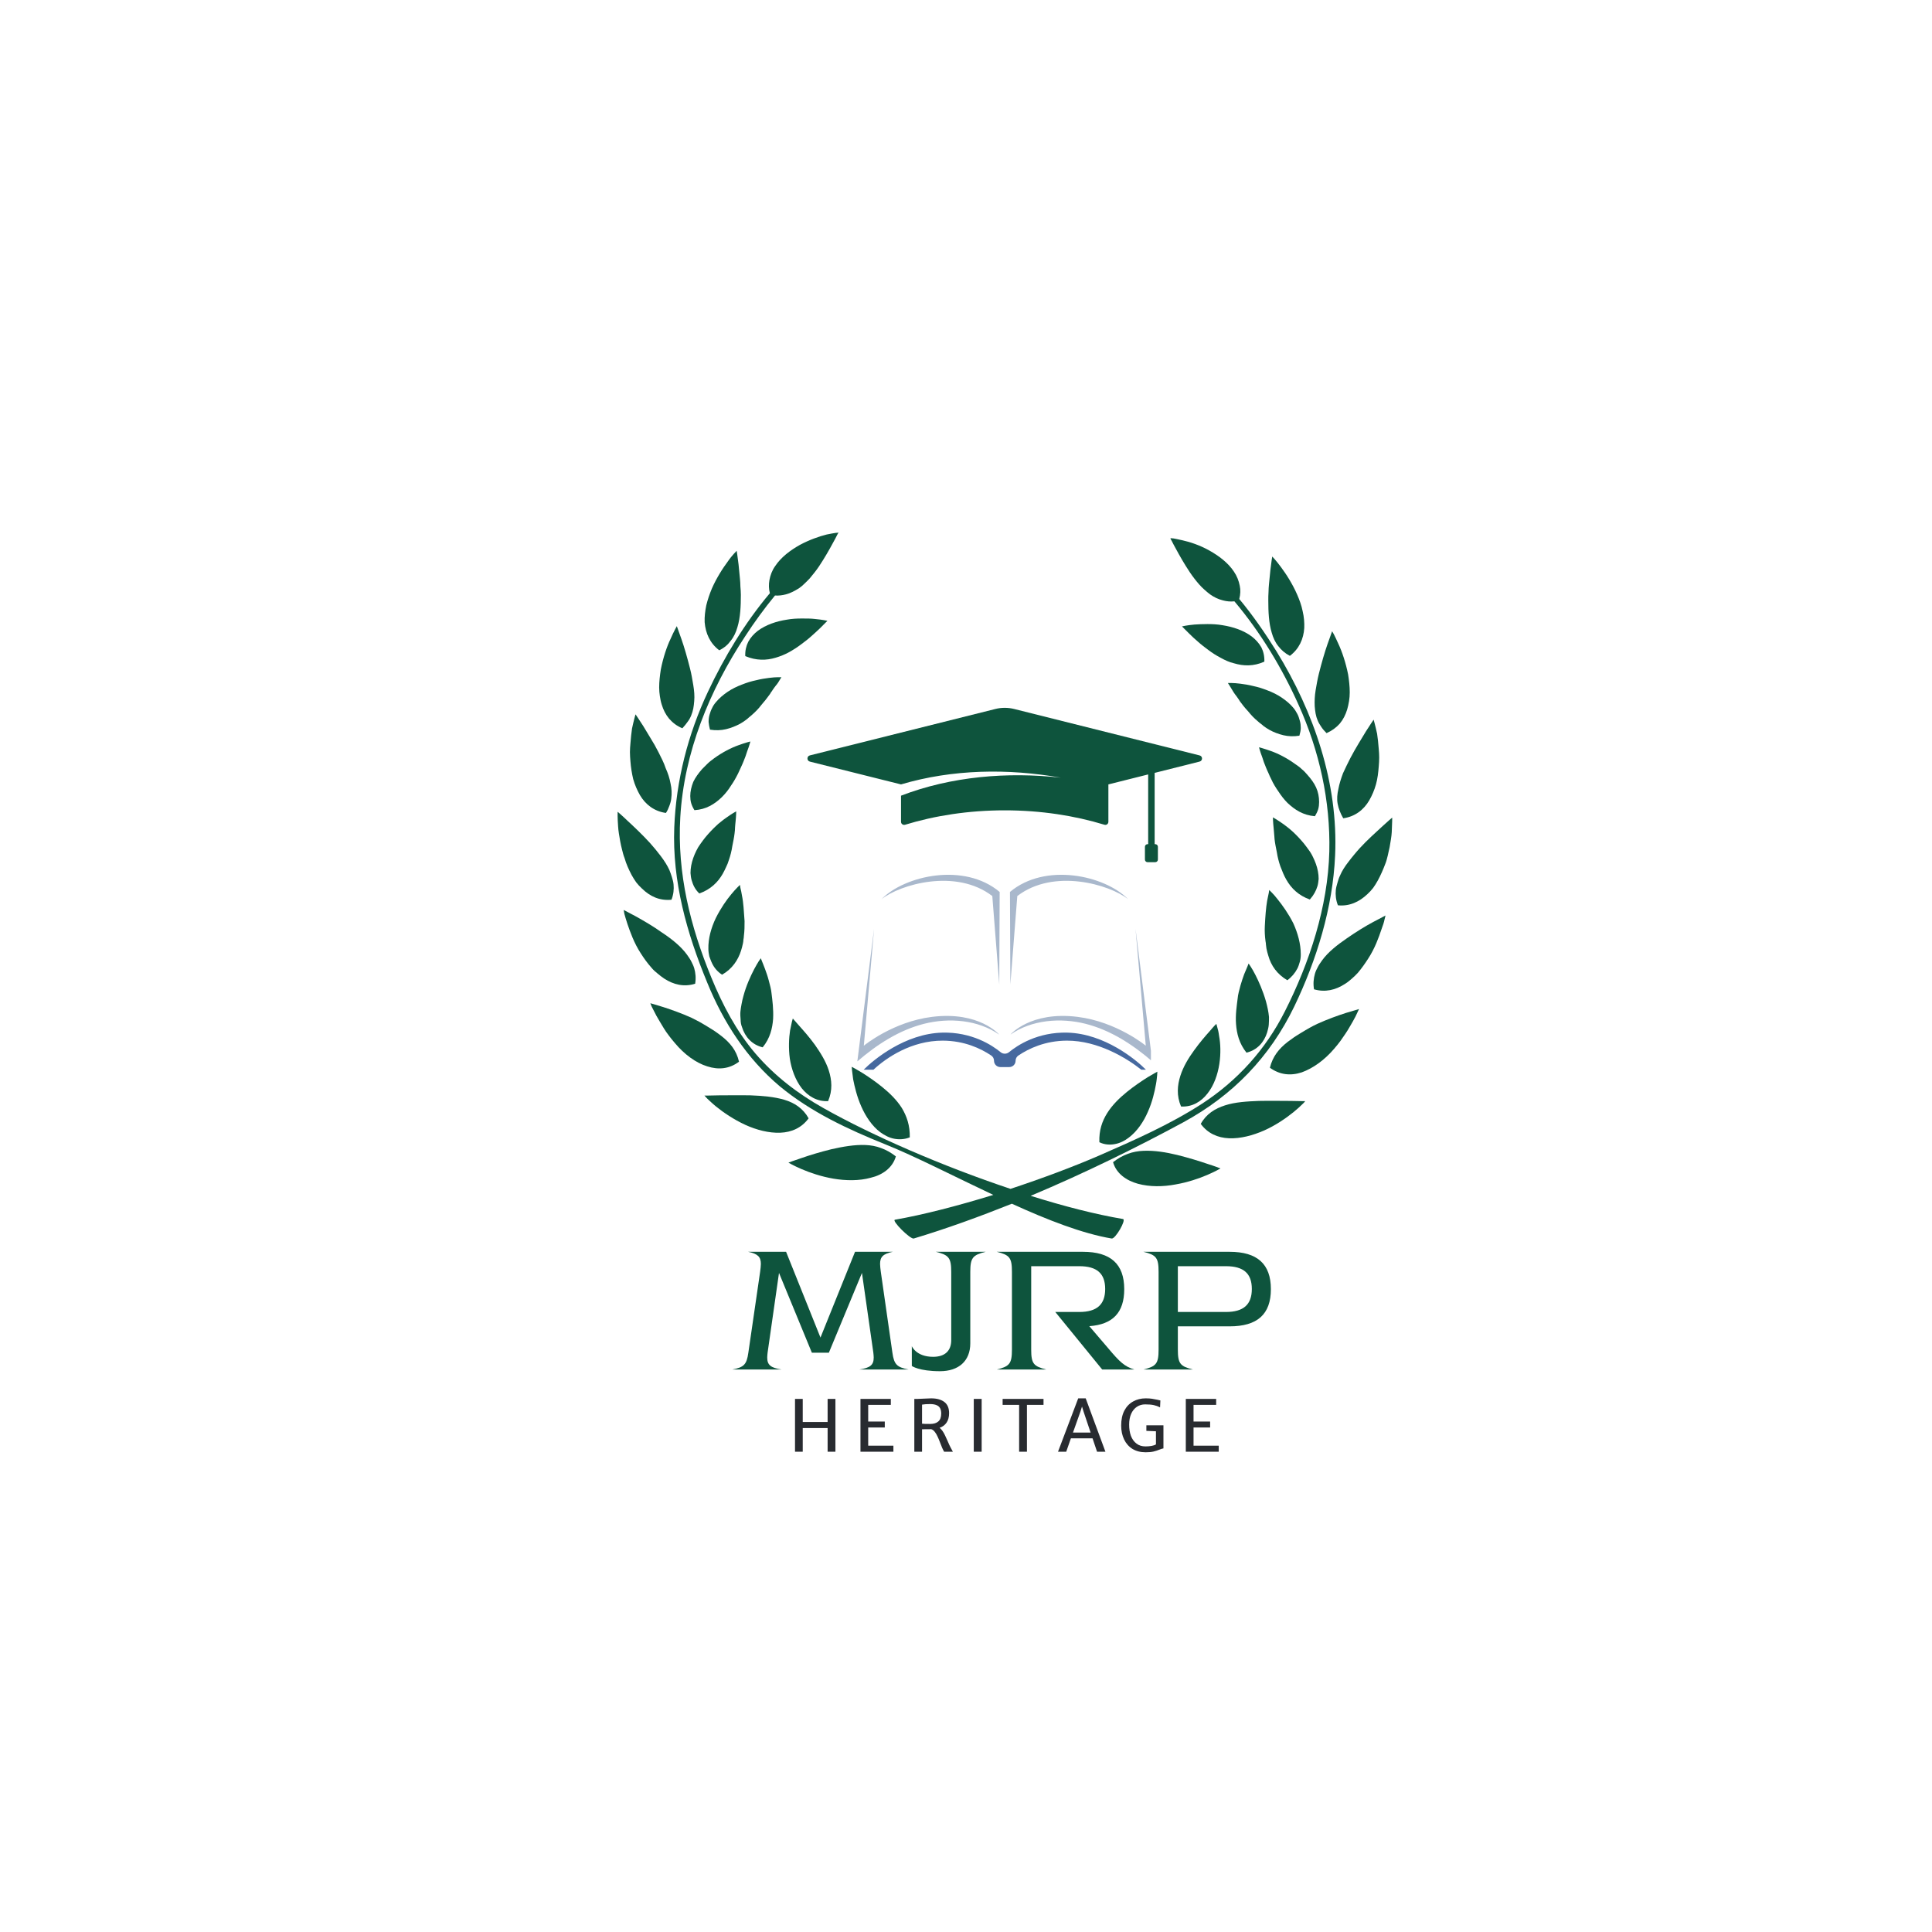 <svg xmlns="http://www.w3.org/2000/svg" xmlns:xlink="http://www.w3.org/1999/xlink" width="500" zoomAndPan="magnify" viewBox="0 0 375 375" height="500" preserveAspectRatio="xMidYMid meet" version="1.0"><defs><g/><clipPath id="e4d02bb671"><path d="M 119.84 157 L 131 157 L 131 175 L 119.84 175 Z M 119.84 157 " clip-rule="nonzero"/></clipPath><clipPath id="c01f68d182"><path d="M 130 103.352 L 260 103.352 L 260 240.602 L 130 240.602 Z M 130 103.352 " clip-rule="nonzero"/></clipPath><clipPath id="5469f7ffa6"><path d="M 259 158 L 270.59 158 L 270.59 176 L 259 176 Z M 259 158 " clip-rule="nonzero"/></clipPath><clipPath id="bf96dcc04c"><path d="M 196.109 180.223 L 223.395 180.223 L 223.395 206.086 L 196.109 206.086 Z M 196.109 180.223 " clip-rule="nonzero"/></clipPath><clipPath id="d92f543dae"><path d="M 166.395 180 L 194 180 L 194 207 L 166.395 207 Z M 166.395 180 " clip-rule="nonzero"/></clipPath><clipPath id="0685725f97"><path d="M 167.574 200.391 L 222.453 200.391 L 222.453 207.625 L 167.574 207.625 Z M 167.574 200.391 " clip-rule="nonzero"/></clipPath><clipPath id="48c7571012"><path d="M 156.574 137.301 L 233.824 137.301 L 233.824 167.301 L 156.574 167.301 Z M 156.574 137.301 " clip-rule="nonzero"/></clipPath></defs><path fill="#0e543d" d="M 173.887 224.453 C 172.895 223.688 171.996 223.191 171.004 222.832 C 170.059 222.469 169.023 222.289 167.988 222.246 C 165.914 222.156 163.617 222.559 161.41 223.055 C 159.203 223.598 157.133 224.227 155.602 224.766 C 154.07 225.262 153.035 225.668 153.035 225.668 C 153.035 225.668 154.023 226.254 155.602 226.93 C 157.176 227.605 159.383 228.371 161.77 228.777 C 164.156 229.18 166.77 229.227 169.023 228.594 C 171.32 228.055 173.258 226.66 173.887 224.453 Z M 173.887 224.453 " fill-opacity="1" fill-rule="nonzero"/><path fill="#0e543d" d="M 167.176 214.77 C 168.031 216.703 169.246 218.551 170.867 219.77 C 171.68 220.352 172.582 220.848 173.57 221.027 C 174.516 221.207 175.598 221.164 176.59 220.758 C 176.633 218.461 176.004 216.66 175.059 215.082 C 174.066 213.508 172.672 212.156 171.23 210.984 C 169.789 209.812 168.301 208.824 167.219 208.148 C 166.094 207.473 165.328 207.066 165.328 207.066 C 165.328 207.066 165.328 207.293 165.375 207.742 C 165.418 208.148 165.508 208.777 165.598 209.5 C 165.871 210.895 166.32 212.832 167.176 214.77 Z M 167.176 214.77 " fill-opacity="1" fill-rule="nonzero"/><path fill="#0e543d" d="M 151.457 219.859 C 153.664 219.77 155.602 218.91 156.953 217.066 C 155.871 215.129 154.203 214.047 152.223 213.461 C 150.242 212.875 147.945 212.695 145.691 212.605 C 143.441 212.562 141.188 212.605 139.52 212.605 C 137.809 212.652 136.73 212.652 136.73 212.652 C 136.73 212.652 136.953 212.875 137.316 213.281 C 137.719 213.641 138.262 214.184 138.98 214.77 C 140.422 215.938 142.402 217.289 144.656 218.328 C 146.816 219.316 149.25 219.949 151.457 219.859 Z M 151.457 219.859 " fill-opacity="1" fill-rule="nonzero"/><path fill="#0e543d" d="M 155.602 211.211 C 156.863 212.785 158.574 213.824 160.734 213.73 C 161.637 211.617 161.457 209.633 160.871 207.789 C 160.285 205.941 159.203 204.273 158.168 202.789 C 157.086 201.301 156.004 200.086 155.195 199.184 C 154.789 198.734 154.473 198.375 154.25 198.105 C 154.023 197.832 153.891 197.699 153.891 197.699 C 153.891 197.699 153.801 197.922 153.707 198.328 C 153.617 198.734 153.484 199.32 153.348 200.039 C 153.125 201.48 153.035 203.465 153.305 205.488 C 153.617 207.516 154.383 209.633 155.602 211.211 Z M 155.602 211.211 " fill-opacity="1" fill-rule="nonzero"/><path fill="#0e543d" d="M 128.801 195.492 C 127.227 194.996 126.234 194.727 126.234 194.727 C 126.234 194.727 126.324 194.996 126.504 195.402 C 126.73 195.809 127.047 196.438 127.406 197.156 C 127.812 197.879 128.305 198.688 128.848 199.59 C 129.117 200.039 129.434 200.492 129.746 200.895 L 130.02 201.258 L 130.332 201.66 C 130.559 201.934 130.785 202.203 131.008 202.473 C 132.809 204.633 135.062 206.301 137.27 206.977 C 139.477 207.695 141.594 207.473 143.441 206.074 C 142.945 203.867 141.684 202.383 140.016 201.078 C 139.613 200.762 139.16 200.445 138.711 200.129 C 138.262 199.816 137.766 199.547 137.27 199.23 C 136.773 198.914 136.277 198.645 135.738 198.328 C 135.242 198.059 134.746 197.832 134.25 197.562 C 132.359 196.707 130.332 195.988 128.801 195.492 Z M 128.801 195.492 " fill-opacity="1" fill-rule="nonzero"/><path fill="#0e543d" d="M 144.023 199.363 C 144.609 201.258 145.961 202.789 148.035 203.285 C 149.477 201.527 149.926 199.59 150.062 197.742 C 150.152 195.898 149.926 194.184 149.746 192.742 C 149.699 192.113 149.43 191.078 149.203 190.266 C 148.98 189.41 148.711 188.691 148.484 188.059 C 148.258 187.43 148.035 186.934 147.898 186.574 C 147.762 186.215 147.672 185.988 147.672 185.988 C 147.672 185.988 147.539 186.215 147.27 186.574 C 147.043 186.934 146.727 187.473 146.367 188.148 C 145.691 189.457 144.836 191.301 144.297 193.328 C 144.16 193.824 144.023 194.367 143.934 194.906 C 143.844 195.402 143.754 195.898 143.711 196.391 C 143.664 196.887 143.711 197.383 143.754 197.922 C 143.754 198.418 143.844 198.914 144.023 199.363 Z M 144.023 199.363 " fill-opacity="1" fill-rule="nonzero"/><path fill="#0e543d" d="M 126.414 187.789 C 126.773 188.238 127.18 188.602 127.633 188.961 C 128.035 189.32 128.488 189.637 128.938 189.953 C 130.738 191.121 132.766 191.617 134.926 190.941 C 135.109 189.863 135.016 188.871 134.746 187.926 C 134.613 187.473 134.387 187.023 134.16 186.574 C 133.938 186.125 133.621 185.719 133.352 185.312 C 132.18 183.691 130.379 182.25 128.531 181.035 C 126.773 179.773 124.883 178.691 123.441 177.883 C 122 177.117 121.055 176.621 121.055 176.621 C 121.055 176.621 121.102 176.891 121.191 177.387 C 121.324 177.836 121.504 178.512 121.777 179.32 C 122.316 180.898 123.082 183.059 124.344 184.996 C 124.973 185.988 125.648 186.934 126.414 187.789 Z M 126.414 187.789 " fill-opacity="1" fill-rule="nonzero"/><path fill="#0e543d" d="M 138.215 186.98 C 138.621 187.836 139.25 188.602 140.152 189.188 C 142.133 188.059 143.258 186.348 143.844 184.5 C 143.98 184.051 144.117 183.555 144.207 183.105 C 144.25 182.879 144.297 182.609 144.297 182.387 C 144.34 182.16 144.387 181.891 144.387 181.664 C 144.52 180.672 144.52 179.727 144.52 178.781 C 144.387 176.934 144.297 175.133 144.023 173.871 C 143.934 173.242 143.801 172.703 143.711 172.34 C 143.664 171.98 143.621 171.754 143.621 171.754 C 143.621 171.754 143.441 171.938 143.125 172.25 C 142.809 172.566 142.402 173.016 141.953 173.559 C 141.008 174.684 139.883 176.305 138.938 178.195 C 138.035 180.09 137.449 182.16 137.496 184.188 C 137.496 184.684 137.586 185.176 137.676 185.629 C 137.855 186.078 137.988 186.527 138.215 186.98 Z M 138.215 186.98 " fill-opacity="1" fill-rule="nonzero"/><g clip-path="url(#e4d02bb671)"><path fill="#0e543d" d="M 122.586 169.82 C 122.855 170.312 123.172 170.809 123.488 171.262 C 123.848 171.711 124.207 172.117 124.613 172.477 C 126.191 174.008 128.035 174.863 130.332 174.637 C 130.738 173.602 130.828 172.613 130.738 171.664 C 130.695 171.172 130.559 170.719 130.422 170.27 C 130.289 169.82 130.109 169.324 129.93 168.875 C 129.523 167.973 128.938 167.07 128.262 166.172 C 127.902 165.719 127.586 165.316 127.227 164.863 C 126.867 164.461 126.504 164.008 126.145 163.602 C 124.66 161.98 123.035 160.449 121.867 159.371 C 120.695 158.242 119.883 157.566 119.883 157.566 C 119.883 157.566 119.84 158.695 119.973 160.406 C 120.02 161.262 120.199 162.254 120.379 163.289 C 120.469 163.828 120.605 164.367 120.738 164.91 C 120.875 165.449 121.012 166.035 121.234 166.574 C 121.551 167.703 122.047 168.781 122.586 169.82 Z M 122.586 169.82 " fill-opacity="1" fill-rule="nonzero"/></g><path fill="#0e543d" d="M 135.738 173.422 C 137.898 172.656 139.34 171.262 140.285 169.594 C 140.512 169.188 140.738 168.738 140.918 168.332 C 141.145 167.883 141.324 167.434 141.457 166.98 C 141.773 166.082 142 165.18 142.133 164.277 C 142.312 163.379 142.492 162.523 142.586 161.711 C 142.629 161.305 142.676 160.945 142.676 160.539 C 142.719 160.18 142.719 159.82 142.766 159.551 C 142.898 158.289 142.898 157.477 142.898 157.477 C 142.898 157.477 142.043 157.93 140.871 158.785 C 140.559 159.008 140.242 159.234 139.926 159.504 C 139.566 159.773 139.25 160.047 138.938 160.359 C 138.262 160.992 137.586 161.711 136.91 162.523 C 136.594 162.93 136.277 163.332 135.965 163.785 C 135.828 164.008 135.648 164.234 135.512 164.461 C 135.379 164.684 135.289 164.91 135.152 165.137 C 134.703 166.035 134.344 167.027 134.16 168.016 C 134.07 168.512 134.027 169.008 134.027 169.457 C 134.07 169.953 134.117 170.406 134.25 170.855 C 134.523 171.844 134.973 172.703 135.738 173.422 Z M 135.738 173.422 " fill-opacity="1" fill-rule="nonzero"/><path fill="#0e543d" d="M 127.855 146.082 C 127.359 145.094 126.82 144.145 126.281 143.289 C 125.738 142.391 125.242 141.578 124.84 140.902 C 123.984 139.551 123.352 138.652 123.352 138.652 C 123.352 138.652 123.035 139.734 122.676 141.398 C 122.543 142.254 122.453 143.246 122.363 144.328 C 122.316 144.867 122.27 145.406 122.27 145.992 C 122.27 146.578 122.316 147.164 122.363 147.75 C 122.453 148.922 122.633 150.09 122.902 151.219 C 123.219 152.344 123.668 153.379 124.207 154.324 C 125.289 156.172 127 157.477 129.254 157.793 C 129.566 157.344 129.746 156.895 129.93 156.398 C 130.109 155.945 130.242 155.453 130.289 155 C 130.422 154.055 130.379 153.062 130.152 152.074 C 129.973 151.082 129.656 150.09 129.207 149.102 C 128.891 148.109 128.352 147.074 127.855 146.082 Z M 127.855 146.082 " fill-opacity="1" fill-rule="nonzero"/><path fill="#0e543d" d="M 140.105 154.73 C 140.781 154.055 141.367 153.336 141.863 152.523 C 142.402 151.758 142.855 150.949 143.258 150.137 C 143.441 149.73 143.621 149.324 143.801 148.965 C 143.98 148.559 144.16 148.199 144.297 147.84 C 144.609 147.117 144.836 146.445 145.016 145.859 C 145.465 144.688 145.648 143.922 145.648 143.922 C 145.648 143.922 144.699 144.145 143.352 144.641 C 141.953 145.137 140.242 145.992 138.574 147.211 C 138.172 147.523 137.719 147.84 137.359 148.199 C 137 148.559 136.641 148.922 136.277 149.281 C 135.602 150.047 134.973 150.902 134.566 151.758 C 134.207 152.66 133.98 153.605 133.98 154.504 C 133.98 154.957 134.027 155.453 134.16 155.902 C 134.297 156.352 134.523 156.848 134.793 157.254 C 137.043 157.117 138.711 156.082 140.105 154.73 Z M 140.105 154.73 " fill-opacity="1" fill-rule="nonzero"/><path fill="#0e543d" d="M 133.441 140.137 C 133.758 139.734 133.98 139.328 134.16 138.875 C 134.344 138.426 134.477 137.977 134.566 137.527 C 134.656 137.074 134.703 136.578 134.746 136.086 C 134.836 135.094 134.746 134.059 134.566 132.977 C 134.387 131.895 134.207 130.816 133.938 129.777 C 133.395 127.617 132.809 125.59 132.27 124.059 C 131.73 122.527 131.371 121.535 131.371 121.535 C 131.371 121.535 131.234 121.762 131.008 122.211 C 130.785 122.664 130.469 123.25 130.152 124.016 C 129.434 125.5 128.711 127.66 128.262 129.961 C 128.082 131.129 127.945 132.301 127.945 133.426 C 127.945 134.012 127.992 134.555 128.082 135.137 C 128.172 135.68 128.262 136.219 128.441 136.762 C 128.758 137.797 129.207 138.695 129.883 139.508 C 130.559 140.273 131.414 140.949 132.449 141.355 C 132.855 140.902 133.172 140.543 133.441 140.137 Z M 133.441 140.137 " fill-opacity="1" fill-rule="nonzero"/><path fill="#0e543d" d="M 151.367 131.941 C 151.547 131.625 151.684 131.445 151.684 131.445 C 151.684 131.445 151.457 131.445 151.008 131.445 C 150.555 131.445 149.969 131.492 149.25 131.582 C 148.527 131.672 147.672 131.805 146.773 132.031 C 146.324 132.121 145.828 132.258 145.375 132.391 C 144.926 132.527 144.43 132.707 143.98 132.887 C 143.035 133.246 142.09 133.699 141.234 134.281 C 140.379 134.867 139.613 135.5 138.98 136.266 C 138.664 136.625 138.395 137.031 138.215 137.438 C 137.988 137.84 137.855 138.293 137.719 138.742 C 137.586 139.191 137.539 139.641 137.539 140.137 C 137.586 140.633 137.676 141.129 137.809 141.625 C 138.938 141.805 139.973 141.758 140.918 141.535 C 141.863 141.309 142.766 140.949 143.621 140.5 C 144.023 140.273 144.43 140.004 144.789 139.734 C 144.973 139.598 145.152 139.461 145.332 139.281 C 145.512 139.148 145.691 138.969 145.871 138.832 C 146.594 138.203 147.223 137.57 147.762 136.852 C 148.348 136.176 148.891 135.5 149.34 134.867 C 149.477 134.688 149.566 134.555 149.656 134.371 C 149.789 134.238 149.879 134.059 149.969 133.922 C 150.195 133.605 150.375 133.336 150.555 133.113 C 150.918 132.707 151.188 132.258 151.367 131.941 Z M 151.367 131.941 " fill-opacity="1" fill-rule="nonzero"/><path fill="#0e543d" d="M 139.613 126.223 C 140.602 125.727 141.324 125.094 141.863 124.328 C 142.449 123.609 142.855 122.707 143.125 121.762 C 143.711 119.871 143.801 117.617 143.801 115.457 C 143.801 114.914 143.754 114.375 143.711 113.836 C 143.711 113.293 143.664 112.801 143.621 112.305 C 143.531 111.312 143.441 110.367 143.352 109.555 C 143.168 107.98 142.988 106.898 142.988 106.898 C 142.988 106.898 142.809 107.125 142.492 107.438 C 142.18 107.801 141.727 108.297 141.277 108.969 C 140.781 109.645 140.242 110.41 139.703 111.312 C 139.16 112.215 138.621 113.203 138.172 114.242 C 137.719 115.32 137.359 116.402 137.09 117.484 C 136.863 118.609 136.73 119.691 136.773 120.77 C 136.953 122.934 137.809 124.871 139.613 126.223 Z M 139.613 126.223 " fill-opacity="1" fill-rule="nonzero"/><path fill="#0e543d" d="M 155.465 125.094 C 156.188 124.555 156.906 124.016 157.492 123.473 C 158.078 122.934 158.664 122.438 159.113 121.988 C 159.562 121.535 159.926 121.176 160.195 120.906 C 160.465 120.637 160.602 120.5 160.602 120.5 C 160.602 120.5 159.652 120.277 158.168 120.141 C 157.445 120.051 156.59 120.051 155.645 120.051 C 154.699 120.051 153.707 120.094 152.719 120.277 C 150.691 120.59 148.664 121.266 147.09 122.438 C 146.324 123.023 145.691 123.742 145.242 124.555 C 144.836 125.363 144.609 126.312 144.656 127.348 C 146.773 128.246 148.754 128.203 150.555 127.66 C 151.457 127.391 152.359 127.031 153.168 126.582 C 153.98 126.129 154.746 125.637 155.465 125.094 Z M 155.465 125.094 " fill-opacity="1" fill-rule="nonzero"/><g clip-path="url(#c01f68d182)"><path fill="#0e543d" d="M 151.41 210.895 C 157.402 215.848 164.652 219.227 171.816 222.109 C 177.668 224.453 185.145 228.324 192.805 231.93 C 185.91 234.047 179.156 235.801 173.707 236.746 C 172.984 236.883 176.68 240.574 177.355 240.395 C 183.66 238.504 190.102 236.16 196.406 233.641 C 203.297 236.793 210.145 239.449 215.773 240.395 C 216.492 240.531 218.656 236.746 217.98 236.613 C 212.664 235.711 206.496 234.137 200.055 232.109 C 210.684 227.648 220.863 222.605 229.691 217.832 C 239.285 212.605 246.445 205.219 251.219 195.355 C 255.59 186.258 258.695 176.168 259.145 166.035 C 259.777 151.984 255.047 138.246 247.75 126.402 C 245.59 122.934 243.203 119.465 240.543 116.266 C 240.77 115.367 240.816 114.512 240.637 113.699 C 240.453 112.754 240.094 111.809 239.508 110.953 C 238.383 109.242 236.582 107.891 234.734 106.855 C 232.887 105.816 230.953 105.188 229.512 104.871 C 228.789 104.691 228.203 104.602 227.797 104.512 C 227.574 104.512 227.438 104.465 227.305 104.465 C 227.215 104.465 227.168 104.465 227.168 104.465 C 227.168 104.465 227.215 104.512 227.215 104.602 C 227.258 104.691 227.348 104.828 227.438 105.008 C 227.617 105.367 227.891 105.906 228.25 106.539 C 228.926 107.801 229.871 109.465 230.953 111.086 C 231.492 111.898 232.121 112.707 232.754 113.43 C 233.066 113.789 233.43 114.148 233.789 114.465 C 234.148 114.781 234.508 115.098 234.871 115.367 C 235.637 115.906 236.445 116.312 237.391 116.539 C 238.066 116.719 238.832 116.809 239.598 116.719 C 244.688 122.754 248.879 129.734 252.031 136.762 C 256.082 145.723 258.246 155.453 258.02 165.27 C 257.75 175.988 254.191 186.844 249.371 196.348 C 245.633 203.734 240.184 209.77 233.25 214.273 C 227.031 218.281 220.188 221.301 213.387 224.273 C 208.297 226.48 202.262 228.73 196.137 230.758 C 183.031 226.387 169.336 220.441 159.836 215.082 C 154.879 212.293 150.375 208.867 146.637 204.5 C 142.945 200.176 140.242 195.039 138.082 189.77 C 133.98 179.816 131.414 169.504 132.043 158.648 C 132.766 146.039 137.719 133.969 144.656 123.473 C 146.414 120.77 148.348 118.113 150.422 115.59 C 151.188 115.637 151.863 115.547 152.539 115.367 C 153.438 115.141 154.25 114.691 155.059 114.195 C 155.465 113.926 155.824 113.609 156.141 113.293 C 156.5 112.98 156.816 112.617 157.176 112.258 C 157.809 111.492 158.438 110.727 158.977 109.918 C 160.059 108.297 161.004 106.629 161.68 105.367 C 162.043 104.738 162.312 104.195 162.492 103.836 C 162.582 103.656 162.672 103.52 162.715 103.43 C 162.809 103.43 162.852 103.387 162.852 103.387 C 162.852 103.387 162.809 103.387 162.715 103.387 C 162.625 103.387 162.445 103.43 162.223 103.43 C 161.816 103.477 161.184 103.609 160.465 103.746 C 159.023 104.105 157.086 104.781 155.238 105.773 C 153.395 106.809 151.594 108.16 150.465 109.871 C 149.879 110.684 149.52 111.629 149.34 112.617 C 149.203 113.43 149.203 114.285 149.43 115.141 C 144.566 120.906 140.559 127.57 137.406 134.281 C 133.531 142.523 131.234 151.488 130.875 160.586 C 130.469 171.078 133.305 181.125 137.27 190.719 C 140.422 198.465 144.973 205.488 151.41 210.895 Z M 151.41 210.895 " fill-opacity="1" fill-rule="nonzero"/></g><path fill="#0e543d" d="M 228.16 229.902 C 230.547 229.496 232.754 228.73 234.328 228.055 C 235.906 227.379 236.898 226.793 236.898 226.793 C 236.898 226.793 235.906 226.387 234.328 225.895 C 232.754 225.352 230.68 224.723 228.52 224.18 C 226.312 223.641 224.059 223.281 221.945 223.371 C 220.906 223.414 219.871 223.598 218.926 223.957 C 217.934 224.316 217.035 224.812 216.043 225.578 C 216.676 227.785 218.609 229.137 220.863 229.766 C 223.203 230.398 225.773 230.352 228.16 229.902 Z M 228.16 229.902 " fill-opacity="1" fill-rule="nonzero"/><path fill="#0e543d" d="M 216.402 222.066 C 217.395 221.883 218.297 221.434 219.105 220.805 C 220.727 219.586 221.988 217.695 222.801 215.805 C 223.656 213.914 224.105 211.93 224.375 210.445 C 224.512 209.723 224.555 209.094 224.602 208.688 C 224.645 208.238 224.645 208.012 224.645 208.012 C 224.645 208.012 223.879 208.418 222.754 209.094 C 221.629 209.812 220.188 210.762 218.746 211.93 C 217.305 213.102 215.91 214.453 214.918 216.031 C 213.926 217.605 213.297 219.406 213.387 221.703 C 214.379 222.199 215.457 222.246 216.402 222.066 Z M 216.402 222.066 " fill-opacity="1" fill-rule="nonzero"/><path fill="#0e543d" d="M 244.328 213.688 C 242.078 213.777 239.734 213.914 237.797 214.543 C 235.816 215.172 234.148 216.211 233.066 218.145 C 234.418 219.992 236.355 220.848 238.562 220.938 C 240.77 221.027 243.156 220.398 245.41 219.406 C 247.617 218.418 249.645 217.02 251.086 215.848 C 251.805 215.266 252.391 214.723 252.75 214.363 C 253.156 214.004 253.336 213.73 253.336 213.73 C 253.336 213.73 252.254 213.73 250.5 213.688 C 248.832 213.688 246.582 213.641 244.328 213.688 Z M 244.328 213.688 " fill-opacity="1" fill-rule="nonzero"/><path fill="#0e543d" d="M 229.238 214.77 C 231.402 214.902 233.16 213.824 234.375 212.246 C 235.637 210.668 236.355 208.555 236.672 206.527 C 236.988 204.453 236.898 202.516 236.625 201.078 C 236.535 200.355 236.402 199.77 236.266 199.363 C 236.176 198.961 236.086 198.734 236.086 198.734 C 236.086 198.734 235.949 198.871 235.727 199.094 C 235.5 199.363 235.141 199.727 234.781 200.176 C 233.969 201.078 232.887 202.336 231.809 203.824 C 230.727 205.309 229.691 206.977 229.105 208.824 C 228.52 210.668 228.34 212.652 229.238 214.77 Z M 229.238 214.77 " fill-opacity="1" fill-rule="nonzero"/><path fill="#0e543d" d="M 258.965 203.555 C 259.191 203.285 259.418 203.012 259.641 202.742 L 259.957 202.336 L 260.227 201.977 C 260.543 201.527 260.859 201.078 261.129 200.672 C 261.715 199.816 262.164 198.961 262.57 198.285 C 262.973 197.562 263.289 196.977 263.469 196.527 C 263.695 196.078 263.785 195.852 263.785 195.852 C 263.785 195.852 262.793 196.168 261.219 196.617 C 259.688 197.113 257.66 197.832 255.68 198.734 C 255.184 198.961 254.688 199.23 254.191 199.5 C 253.652 199.816 253.156 200.086 252.66 200.402 C 252.164 200.715 251.668 200.984 251.219 201.301 C 250.77 201.617 250.32 201.934 249.914 202.246 C 248.246 203.555 247.031 205.039 246.488 207.246 C 248.336 208.598 250.453 208.867 252.66 208.148 C 254.914 207.336 257.121 205.715 258.965 203.555 Z M 258.965 203.555 " fill-opacity="1" fill-rule="nonzero"/><path fill="#0e543d" d="M 245.723 194.367 C 245.141 192.34 244.328 190.492 243.652 189.188 C 243.293 188.512 243.023 188.016 242.75 187.609 C 242.527 187.25 242.348 187.023 242.348 187.023 C 242.348 187.023 242.258 187.25 242.121 187.609 C 241.984 187.969 241.762 188.465 241.492 189.098 C 241.266 189.727 240.996 190.492 240.77 191.301 C 240.543 192.113 240.273 193.148 240.23 193.781 C 240.051 195.223 239.777 196.977 239.914 198.777 C 240.051 200.582 240.5 202.516 241.941 204.32 C 244.012 203.824 245.363 202.293 245.949 200.402 C 246.086 199.906 246.219 199.453 246.266 198.914 C 246.309 198.418 246.309 197.879 246.309 197.383 C 246.266 196.887 246.176 196.348 246.086 195.898 C 245.996 195.402 245.859 194.906 245.723 194.367 Z M 245.723 194.367 " fill-opacity="1" fill-rule="nonzero"/><path fill="#0e543d" d="M 268.738 178.465 C 268.875 178.016 268.918 177.699 268.918 177.699 C 268.918 177.699 268.02 178.195 266.531 178.961 C 265.09 179.727 263.246 180.855 261.441 182.113 C 259.598 183.375 257.797 184.773 256.625 186.395 C 256.355 186.797 256.039 187.203 255.812 187.656 C 255.59 188.059 255.363 188.512 255.227 189.004 C 254.957 189.953 254.867 190.941 255.047 192.023 C 257.211 192.652 259.234 192.16 261.039 190.988 C 261.488 190.719 261.938 190.355 262.344 189.996 C 262.75 189.637 263.199 189.23 263.559 188.824 C 264.281 187.969 264.957 187.023 265.586 186.031 C 266.848 184.098 267.613 181.98 268.152 180.359 C 268.426 179.637 268.648 178.961 268.738 178.465 Z M 268.738 178.465 " fill-opacity="1" fill-rule="nonzero"/><path fill="#0e543d" d="M 249.867 190.266 C 250.723 189.637 251.355 188.871 251.805 188.016 C 252.031 187.609 252.164 187.113 252.301 186.664 C 252.434 186.215 252.48 185.719 252.48 185.223 C 252.48 183.195 251.895 181.125 251.039 179.23 C 250.094 177.34 248.922 175.719 248.02 174.594 C 247.57 174.008 247.164 173.559 246.852 173.242 C 246.535 172.926 246.355 172.746 246.355 172.746 C 246.355 172.746 246.309 172.973 246.266 173.332 C 246.176 173.691 246.086 174.234 245.949 174.863 C 245.723 176.168 245.59 177.926 245.5 179.773 C 245.453 180.719 245.5 181.664 245.633 182.656 C 245.68 182.926 245.723 183.152 245.723 183.375 C 245.77 183.602 245.77 183.871 245.816 184.098 C 245.906 184.594 246.039 185.043 246.176 185.492 C 246.715 187.43 247.887 189.098 249.867 190.266 Z M 249.867 190.266 " fill-opacity="1" fill-rule="nonzero"/><g clip-path="url(#5469f7ffa6)"><path fill="#0e543d" d="M 263.875 164.684 C 263.516 165.09 263.156 165.496 262.793 165.945 C 262.434 166.352 262.117 166.801 261.758 167.25 C 261.082 168.105 260.496 169.008 260.094 169.953 C 259.867 170.406 259.73 170.898 259.598 171.352 C 259.461 171.801 259.328 172.297 259.281 172.746 C 259.191 173.691 259.281 174.684 259.688 175.719 C 261.938 175.945 263.832 175.043 265.406 173.559 C 265.812 173.195 266.172 172.793 266.531 172.34 C 266.848 171.891 267.164 171.395 267.434 170.898 C 267.973 169.91 268.469 168.781 268.875 167.703 C 269.102 167.16 269.234 166.574 269.371 166.035 C 269.504 165.496 269.594 164.953 269.73 164.414 C 269.91 163.332 270.09 162.387 270.137 161.531 C 270.227 159.82 270.227 158.695 270.227 158.695 C 270.227 158.695 269.414 159.371 268.199 160.496 C 267.027 161.578 265.363 163.062 263.875 164.684 Z M 263.875 164.684 " fill-opacity="1" fill-rule="nonzero"/></g><path fill="#0e543d" d="M 255.723 171.98 C 255.859 171.531 255.902 171.035 255.949 170.586 C 255.949 170.09 255.902 169.641 255.812 169.145 C 255.633 168.152 255.273 167.207 254.824 166.305 C 254.73 166.082 254.598 165.855 254.461 165.629 C 254.328 165.406 254.191 165.18 254.012 164.953 C 253.695 164.504 253.383 164.098 253.066 163.695 C 252.391 162.883 251.715 162.164 251.039 161.531 C 250.723 161.215 250.363 160.945 250.047 160.676 C 249.734 160.406 249.371 160.18 249.102 159.957 C 247.887 159.098 247.074 158.648 247.074 158.648 C 247.074 158.648 247.074 159.461 247.211 160.723 C 247.254 161.035 247.254 161.352 247.301 161.758 C 247.348 162.117 247.348 162.477 247.391 162.883 C 247.48 163.695 247.66 164.551 247.84 165.449 C 247.977 166.352 248.203 167.25 248.516 168.152 C 248.695 168.602 248.879 169.055 249.059 169.504 C 249.238 169.953 249.461 170.359 249.688 170.766 C 250.633 172.43 252.074 173.828 254.238 174.594 C 255.004 173.738 255.453 172.883 255.723 171.98 Z M 255.723 171.98 " fill-opacity="1" fill-rule="nonzero"/><path fill="#0e543d" d="M 259.777 153.156 C 259.551 154.145 259.461 155.09 259.641 156.035 C 259.73 156.531 259.867 156.984 260.047 157.434 C 260.227 157.883 260.453 158.379 260.723 158.828 C 262.973 158.516 264.688 157.207 265.766 155.359 C 266.309 154.414 266.758 153.379 267.074 152.254 C 267.387 151.129 267.523 149.957 267.613 148.785 C 267.66 148.199 267.703 147.613 267.703 147.027 C 267.703 146.445 267.66 145.902 267.613 145.363 C 267.523 144.281 267.434 143.289 267.297 142.434 C 266.938 140.77 266.621 139.688 266.621 139.688 C 266.621 139.688 265.992 140.59 265.137 141.941 C 264.73 142.613 264.234 143.426 263.695 144.328 C 263.156 145.227 262.613 146.172 262.117 147.117 C 261.625 148.066 261.129 149.102 260.676 150.09 C 260.273 151.172 259.957 152.164 259.777 153.156 Z M 259.777 153.156 " fill-opacity="1" fill-rule="nonzero"/><path fill="#0e543d" d="M 255.453 152.84 C 255.047 151.938 254.418 151.129 253.742 150.363 C 253.426 150 253.066 149.598 252.66 149.281 C 252.301 148.922 251.852 148.605 251.445 148.336 C 249.777 147.117 248.066 146.262 246.672 145.77 C 245.273 145.273 244.375 145.047 244.375 145.047 C 244.375 145.047 244.555 145.812 245.004 146.984 C 245.184 147.57 245.41 148.246 245.723 148.965 C 245.859 149.324 246.039 149.688 246.219 150.09 C 246.398 150.496 246.535 150.855 246.762 151.262 C 247.121 152.074 247.617 152.883 248.156 153.648 C 248.652 154.414 249.238 155.18 249.914 155.855 C 251.309 157.164 252.93 158.242 255.227 158.426 C 255.496 157.973 255.723 157.523 255.859 157.074 C 255.992 156.621 256.039 156.125 256.039 155.676 C 256.039 154.688 255.859 153.738 255.453 152.84 Z M 255.453 152.84 " fill-opacity="1" fill-rule="nonzero"/><path fill="#0e543d" d="M 258.562 122.527 C 258.562 122.527 258.199 123.52 257.66 125.051 C 257.121 126.582 256.535 128.609 255.992 130.77 C 255.723 131.852 255.543 132.93 255.363 133.969 C 255.184 135.047 255.137 136.086 255.184 137.074 C 255.227 137.57 255.273 138.066 255.363 138.516 C 255.453 139.012 255.59 139.461 255.77 139.867 C 255.949 140.316 256.219 140.723 256.488 141.129 C 256.758 141.535 257.074 141.895 257.48 142.301 C 258.516 141.848 259.371 141.219 260.047 140.453 C 260.723 139.641 261.172 138.742 261.488 137.707 C 261.625 137.211 261.758 136.668 261.848 136.086 C 261.938 135.543 261.984 134.957 261.984 134.371 C 261.984 133.246 261.848 132.031 261.668 130.906 C 261.219 128.652 260.496 126.492 259.777 124.961 C 259.418 124.195 259.145 123.562 258.922 123.156 C 258.695 122.754 258.562 122.527 258.562 122.527 Z M 258.562 122.527 " fill-opacity="1" fill-rule="nonzero"/><path fill="#0e543d" d="M 251.805 138.562 C 251.578 138.156 251.355 137.75 251.039 137.391 C 250.41 136.625 249.645 135.996 248.785 135.41 C 247.93 134.824 246.984 134.371 246.039 134.012 C 245.543 133.832 245.094 133.652 244.645 133.516 C 244.191 133.383 243.699 133.246 243.246 133.156 C 242.348 132.93 241.492 132.797 240.77 132.707 C 240.051 132.617 239.465 132.57 239.012 132.57 C 238.562 132.57 238.34 132.57 238.34 132.57 C 238.34 132.57 238.43 132.75 238.652 133.066 C 238.832 133.383 239.105 133.832 239.418 134.328 C 239.598 134.598 239.777 134.867 240.004 135.137 C 240.094 135.273 240.23 135.453 240.32 135.59 C 240.41 135.723 240.543 135.902 240.637 136.086 C 241.086 136.715 241.625 137.391 242.258 138.066 C 242.797 138.742 243.426 139.418 244.148 140.004 C 244.328 140.184 244.508 140.316 244.688 140.453 C 244.867 140.59 245.051 140.723 245.23 140.902 C 245.59 141.172 245.996 141.445 246.398 141.668 C 247.211 142.121 248.156 142.48 249.102 142.707 C 250.047 142.93 251.086 142.977 252.211 142.797 C 252.344 142.301 252.48 141.805 252.48 141.309 C 252.48 140.859 252.434 140.363 252.301 139.914 C 252.164 139.418 252.031 138.969 251.805 138.562 Z M 251.805 138.562 " fill-opacity="1" fill-rule="nonzero"/><path fill="#0e543d" d="M 250.363 127.301 C 252.164 125.949 253.02 124.016 253.156 121.898 C 253.199 120.859 253.109 119.734 252.84 118.609 C 252.617 117.484 252.211 116.402 251.758 115.367 C 251.309 114.332 250.77 113.34 250.227 112.438 C 249.688 111.539 249.148 110.773 248.652 110.098 C 248.156 109.422 247.75 108.926 247.438 108.566 C 247.121 108.203 246.941 108.023 246.941 108.023 C 246.941 108.023 246.762 109.062 246.582 110.637 C 246.488 111.449 246.398 112.395 246.309 113.383 C 246.266 113.879 246.219 114.422 246.219 114.914 C 246.176 115.457 246.176 115.996 246.176 116.539 C 246.176 118.699 246.266 120.949 246.852 122.844 C 247.121 123.789 247.527 124.688 248.113 125.41 C 248.695 126.176 249.418 126.805 250.363 127.301 Z M 250.363 127.301 " fill-opacity="1" fill-rule="nonzero"/><path fill="#0e543d" d="M 242.934 123.52 C 241.355 122.348 239.328 121.672 237.301 121.355 C 236.312 121.176 235.273 121.133 234.375 121.133 C 233.43 121.133 232.574 121.176 231.852 121.223 C 230.367 121.355 229.422 121.582 229.422 121.582 C 229.422 121.582 229.555 121.715 229.824 121.988 C 230.098 122.258 230.457 122.617 230.906 123.066 C 231.355 123.52 231.898 124.016 232.527 124.555 C 233.113 125.094 233.836 125.637 234.555 126.176 C 235.273 126.715 236.039 127.211 236.898 127.66 C 237.707 128.113 238.562 128.52 239.508 128.742 C 241.309 129.285 243.293 129.375 245.41 128.426 C 245.453 127.391 245.23 126.445 244.824 125.637 C 244.328 124.781 243.699 124.105 242.934 123.52 Z M 242.934 123.52 " fill-opacity="1" fill-rule="nonzero"/><path fill="#a9b8cc" d="M 196.109 191.09 L 196.031 173.129 C 202.875 167.367 214.418 169.895 218.969 174.535 C 215.355 171.656 204.504 168.5 197.457 173.922 L 196.109 191.09 " fill-opacity="1" fill-rule="nonzero"/><path fill="#a9b8cc" d="M 193.957 191.09 L 194.035 173.129 C 187.188 167.367 175.645 169.895 171.094 174.535 C 174.707 171.656 185.559 168.5 192.605 173.922 L 193.957 191.09 " fill-opacity="1" fill-rule="nonzero"/><g clip-path="url(#bf96dcc04c)"><path fill="#a9b8cc" d="M 196.125 200.816 C 200.215 197.941 205.859 197.492 210.707 198.719 C 215.555 199.949 219.871 202.75 223.656 206.02 L 220.402 180.262 L 222.395 202.969 C 222.395 202.969 216.773 198.316 209.145 197.371 C 199.977 196.234 196.125 200.816 196.125 200.816 " fill-opacity="1" fill-rule="nonzero"/></g><g clip-path="url(#d92f543dae)"><path fill="#a9b8cc" d="M 193.938 200.816 C 189.848 197.941 184.203 197.492 179.355 198.719 C 174.508 199.949 170.191 202.75 166.406 206.02 L 169.66 180.262 L 167.668 202.969 C 167.668 202.969 173.289 198.316 180.922 197.371 C 190.086 196.234 193.938 200.816 193.938 200.816 " fill-opacity="1" fill-rule="nonzero"/></g><g clip-path="url(#0685725f97)"><path fill="#46699f" d="M 207.195 200.434 C 201.41 200.277 197.461 202.898 195.84 204.234 C 195.371 204.617 194.695 204.617 194.227 204.234 C 192.602 202.898 188.652 200.277 182.867 200.434 C 175.676 200.629 169.598 205.652 167.641 207.625 L 169.543 207.625 C 172.039 205.297 176.922 201.969 182.988 201.988 C 187.176 202.004 190.359 203.504 192.398 204.875 C 192.734 205.105 192.938 205.484 192.938 205.891 C 192.938 206.566 193.484 207.117 194.16 207.117 L 195.902 207.117 C 196.578 207.117 197.125 206.566 197.125 205.891 C 197.125 205.484 197.328 205.105 197.668 204.875 C 199.703 203.504 202.887 202.004 207.078 201.988 C 213.141 201.969 218.711 205.398 221.52 207.625 L 222.422 207.625 C 220.465 205.652 214.387 200.629 207.195 200.434 " fill-opacity="1" fill-rule="nonzero"/></g><g clip-path="url(#48c7571012)"><path fill="#0e543d" d="M 232.82 146.621 L 196.848 137.613 C 195.641 137.312 194.383 137.312 193.199 137.613 L 157.199 146.621 C 156.57 146.77 156.57 147.676 157.199 147.828 L 174.887 152.254 C 184.898 149.285 195.664 149.137 205.902 150.945 C 195.539 149.789 184.621 150.695 174.887 154.441 L 174.887 159.5 C 174.887 159.926 175.289 160.203 175.691 160.078 C 181.426 158.316 188.016 157.285 195.012 157.285 C 202.004 157.285 208.598 158.316 214.355 160.078 C 214.758 160.203 215.137 159.926 215.137 159.5 L 215.137 152.254 L 222.859 150.316 L 222.859 163.852 L 222.734 163.852 C 222.457 163.852 222.23 164.078 222.23 164.355 L 222.23 166.844 C 222.23 167.121 222.457 167.348 222.734 167.348 L 224.242 167.348 C 224.52 167.348 224.746 167.121 224.746 166.844 L 224.746 164.355 C 224.746 164.078 224.52 163.852 224.242 163.852 L 224.117 163.852 L 224.117 150.016 L 232.82 147.828 C 233.477 147.676 233.477 146.77 232.82 146.621 Z M 232.82 146.621 " fill-opacity="1" fill-rule="nonzero"/></g><g fill="#0e543d" fill-opacity="1"><g transform="translate(141.809, 265.822)"><g><path d="M 0.328 0 L 9.898 0 C 7.797 -0.328 7.109 -0.871 7.109 -2.32 C 7.109 -2.609 7.145 -2.902 7.18 -3.266 L 9.395 -18.75 L 15.773 -3.266 L 19.074 -3.266 L 25.496 -18.75 L 27.707 -3.266 C 27.742 -2.902 27.777 -2.609 27.777 -2.32 C 27.777 -0.871 27.09 -0.328 24.988 0 L 34.562 0 C 32.312 -0.434 31.73 -0.941 31.406 -3.266 L 29.156 -18.965 C 29.086 -19.547 29.012 -20.055 29.012 -20.488 C 29.012 -21.867 29.594 -22.449 31.477 -22.848 L 24.152 -22.848 L 17.445 -6.203 L 10.77 -22.848 L 3.41 -22.848 C 5.293 -22.449 5.875 -21.867 5.875 -20.488 C 5.875 -20.055 5.801 -19.547 5.73 -18.965 L 3.445 -3.266 C 3.117 -0.941 2.574 -0.434 0.328 0 Z M 0.328 0 "/></g></g></g><g fill="#0e543d" fill-opacity="1"><g transform="translate(176.656, 265.822)"><g><path d="M 0.328 -0.688 C 0.328 -0.688 1.703 0.328 5.801 0.328 C 9.43 0.328 11.676 -1.668 11.676 -5.078 L 11.676 -18.965 C 11.676 -21.723 12.184 -22.23 14.652 -22.848 L 5.004 -22.848 C 7.469 -22.23 7.977 -21.723 7.977 -18.965 L 7.977 -5.695 C 7.977 -3.625 6.746 -2.465 4.461 -2.465 C 1.16 -2.465 0.328 -4.531 0.328 -4.531 Z M 0.328 -0.688 "/></g></g></g><g fill="#0e543d" fill-opacity="1"><g transform="translate(192.139, 265.822)"><g><path d="M 1.344 -22.848 C 3.809 -22.23 4.277 -21.723 4.277 -18.965 L 4.277 -3.879 C 4.277 -1.125 3.809 -0.617 1.344 0 L 10.953 0 C 8.484 -0.617 8.016 -1.125 8.016 -3.879 L 8.016 -20.055 L 17.336 -20.055 C 20.781 -20.055 22.375 -18.641 22.375 -15.629 C 22.375 -12.621 20.781 -11.168 17.336 -11.168 L 12.691 -11.168 L 21.797 0 L 28.031 0 C 26.148 -0.582 25.203 -1.449 22.957 -4.133 L 19.293 -8.414 C 23.863 -8.738 26.074 -11.062 26.074 -15.594 C 26.074 -20.488 23.426 -22.848 18.059 -22.848 Z M 1.344 -22.848 "/></g></g></g><g fill="#0e543d" fill-opacity="1"><g transform="translate(220.604, 265.822)"><g><path d="M 1.344 0 L 10.953 0 C 8.484 -0.617 8.016 -1.125 8.016 -3.879 L 8.016 -8.379 L 18.059 -8.379 C 23.426 -8.379 26.074 -10.699 26.074 -15.594 C 26.074 -20.488 23.426 -22.848 18.059 -22.848 L 1.344 -22.848 C 3.809 -22.23 4.277 -21.723 4.277 -18.965 L 4.277 -3.879 C 4.277 -1.125 3.809 -0.617 1.344 0 Z M 8.016 -11.168 L 8.016 -20.055 L 17.336 -20.055 C 20.781 -20.055 22.375 -18.641 22.375 -15.629 C 22.375 -12.621 20.781 -11.168 17.336 -11.168 Z M 8.016 -11.168 "/></g></g></g><g fill="#282b30" fill-opacity="1"><g transform="translate(152.999, 281.778)"><g><path d="M 2.812 -10.25 L 2.812 -5.766 L 7.641 -5.766 L 7.641 -10.25 L 9.156 -10.25 L 9.156 0 L 7.641 0 L 7.641 -4.594 L 2.812 -4.594 L 2.812 0 L 1.312 0 L 1.312 -10.25 Z M 2.812 -10.25 "/></g></g></g><g fill="#282b30" fill-opacity="1"><g transform="translate(165.705, 281.778)"><g><path d="M 7.203 -10.25 L 7.203 -9.094 L 2.812 -9.094 L 2.812 -5.859 L 6.031 -5.859 L 6.031 -4.703 L 2.812 -4.703 L 2.812 -1.172 L 7.703 -1.172 L 7.703 0 L 1.312 0 L 1.312 -10.25 Z M 7.203 -10.25 "/></g></g></g><g fill="#282b30" fill-opacity="1"><g transform="translate(176.157, 281.778)"><g><path d="M 8.391 -0.75 C 8.535 -0.477 8.672 -0.227 8.797 0 L 7.094 0 C 7.031 -0.094 6.957 -0.234 6.875 -0.422 L 6.719 -0.75 C 6.633 -0.938 6.504 -1.266 6.328 -1.734 C 6.141 -2.234 5.969 -2.645 5.812 -2.969 C 5.664 -3.301 5.488 -3.598 5.281 -3.859 C 5.082 -4.117 4.852 -4.289 4.594 -4.375 C 4.332 -4.363 3.738 -4.359 2.812 -4.359 L 2.812 0 L 1.312 0 L 1.312 -10.25 L 1.953 -10.25 C 2.203 -10.25 2.555 -10.266 3.016 -10.297 C 3.734 -10.336 4.254 -10.359 4.578 -10.359 C 5.672 -10.359 6.523 -10.125 7.141 -9.656 C 7.754 -9.188 8.062 -8.461 8.062 -7.484 C 8.062 -6.742 7.898 -6.133 7.578 -5.656 C 7.254 -5.176 6.801 -4.836 6.219 -4.641 C 6.414 -4.492 6.602 -4.289 6.781 -4.031 C 6.957 -3.781 7.113 -3.508 7.25 -3.219 C 7.395 -2.926 7.566 -2.551 7.766 -2.094 C 8.035 -1.457 8.242 -1.008 8.391 -0.75 Z M 2.812 -5.438 C 3.051 -5.406 3.578 -5.391 4.391 -5.391 C 5.078 -5.391 5.602 -5.551 5.969 -5.875 C 6.344 -6.195 6.531 -6.707 6.531 -7.406 C 6.531 -7.832 6.457 -8.18 6.312 -8.453 C 6.164 -8.723 5.93 -8.922 5.609 -9.047 C 5.297 -9.18 4.879 -9.25 4.359 -9.25 C 3.723 -9.25 3.207 -9.211 2.812 -9.141 Z M 2.812 -5.438 "/></g></g></g><g fill="#282b30" fill-opacity="1"><g transform="translate(187.618, 281.778)"><g><path d="M 2.922 -10.25 L 2.922 0 L 1.391 0 L 1.391 -10.25 Z M 2.922 -10.25 "/></g></g></g><g fill="#282b30" fill-opacity="1"><g transform="translate(194.187, 281.778)"><g><path d="M 0.422 -9.094 L 0.422 -10.25 L 8.359 -10.25 L 8.359 -9.094 L 5.141 -9.094 L 5.141 0 L 3.625 0 L 3.625 -9.094 Z M 0.422 -9.094 "/></g></g></g><g fill="#282b30" fill-opacity="1"><g transform="translate(205.218, 281.778)"><g><path d="M 6.844 -2.594 L 2.641 -2.594 L 1.734 0 L 0.141 0 L 4.062 -10.359 L 5.516 -10.359 L 9.344 0 L 7.719 0 Z M 6.469 -3.719 L 5.094 -7.812 L 4.797 -8.766 L 4.5 -7.812 L 3.047 -3.719 Z M 6.469 -3.719 "/></g></g></g><g fill="#282b30" fill-opacity="1"><g transform="translate(216.948, 281.778)"><g><path d="M 8.875 -5.125 L 8.875 -0.641 C 8.781 -0.629 8.68 -0.609 8.578 -0.578 C 8.484 -0.547 8.352 -0.5 8.188 -0.438 C 7.77 -0.27 7.352 -0.133 6.938 -0.031 C 6.531 0.062 6.023 0.109 5.422 0.109 C 4.43 0.109 3.578 -0.109 2.859 -0.547 C 2.148 -0.992 1.609 -1.609 1.234 -2.391 C 0.859 -3.18 0.672 -4.078 0.672 -5.078 C 0.672 -6.211 0.875 -7.176 1.281 -7.969 C 1.695 -8.758 2.266 -9.352 2.984 -9.75 C 3.703 -10.156 4.516 -10.359 5.422 -10.359 C 5.93 -10.359 6.344 -10.332 6.656 -10.281 C 6.969 -10.238 7.305 -10.176 7.672 -10.094 C 7.93 -10.031 8.133 -9.984 8.281 -9.953 L 8.219 -8.609 C 7.844 -8.805 7.438 -8.953 7 -9.047 C 6.57 -9.141 6.016 -9.188 5.328 -9.188 C 4.723 -9.188 4.188 -9.031 3.719 -8.719 C 3.25 -8.406 2.879 -7.953 2.609 -7.359 C 2.348 -6.766 2.219 -6.062 2.219 -5.25 C 2.219 -4.438 2.332 -3.711 2.562 -3.078 C 2.801 -2.453 3.16 -1.953 3.641 -1.578 C 4.117 -1.211 4.703 -1.031 5.391 -1.031 C 5.797 -1.031 6.188 -1.062 6.562 -1.125 C 6.945 -1.195 7.234 -1.297 7.422 -1.422 L 7.422 -3.969 L 5.562 -4.047 L 5.562 -5.125 Z M 8.875 -5.125 "/></g></g></g><g fill="#282b30" fill-opacity="1"><g transform="translate(228.853, 281.778)"><g><path d="M 7.203 -10.25 L 7.203 -9.094 L 2.812 -9.094 L 2.812 -5.859 L 6.031 -5.859 L 6.031 -4.703 L 2.812 -4.703 L 2.812 -1.172 L 7.703 -1.172 L 7.703 0 L 1.312 0 L 1.312 -10.25 Z M 7.203 -10.25 "/></g></g></g></svg>